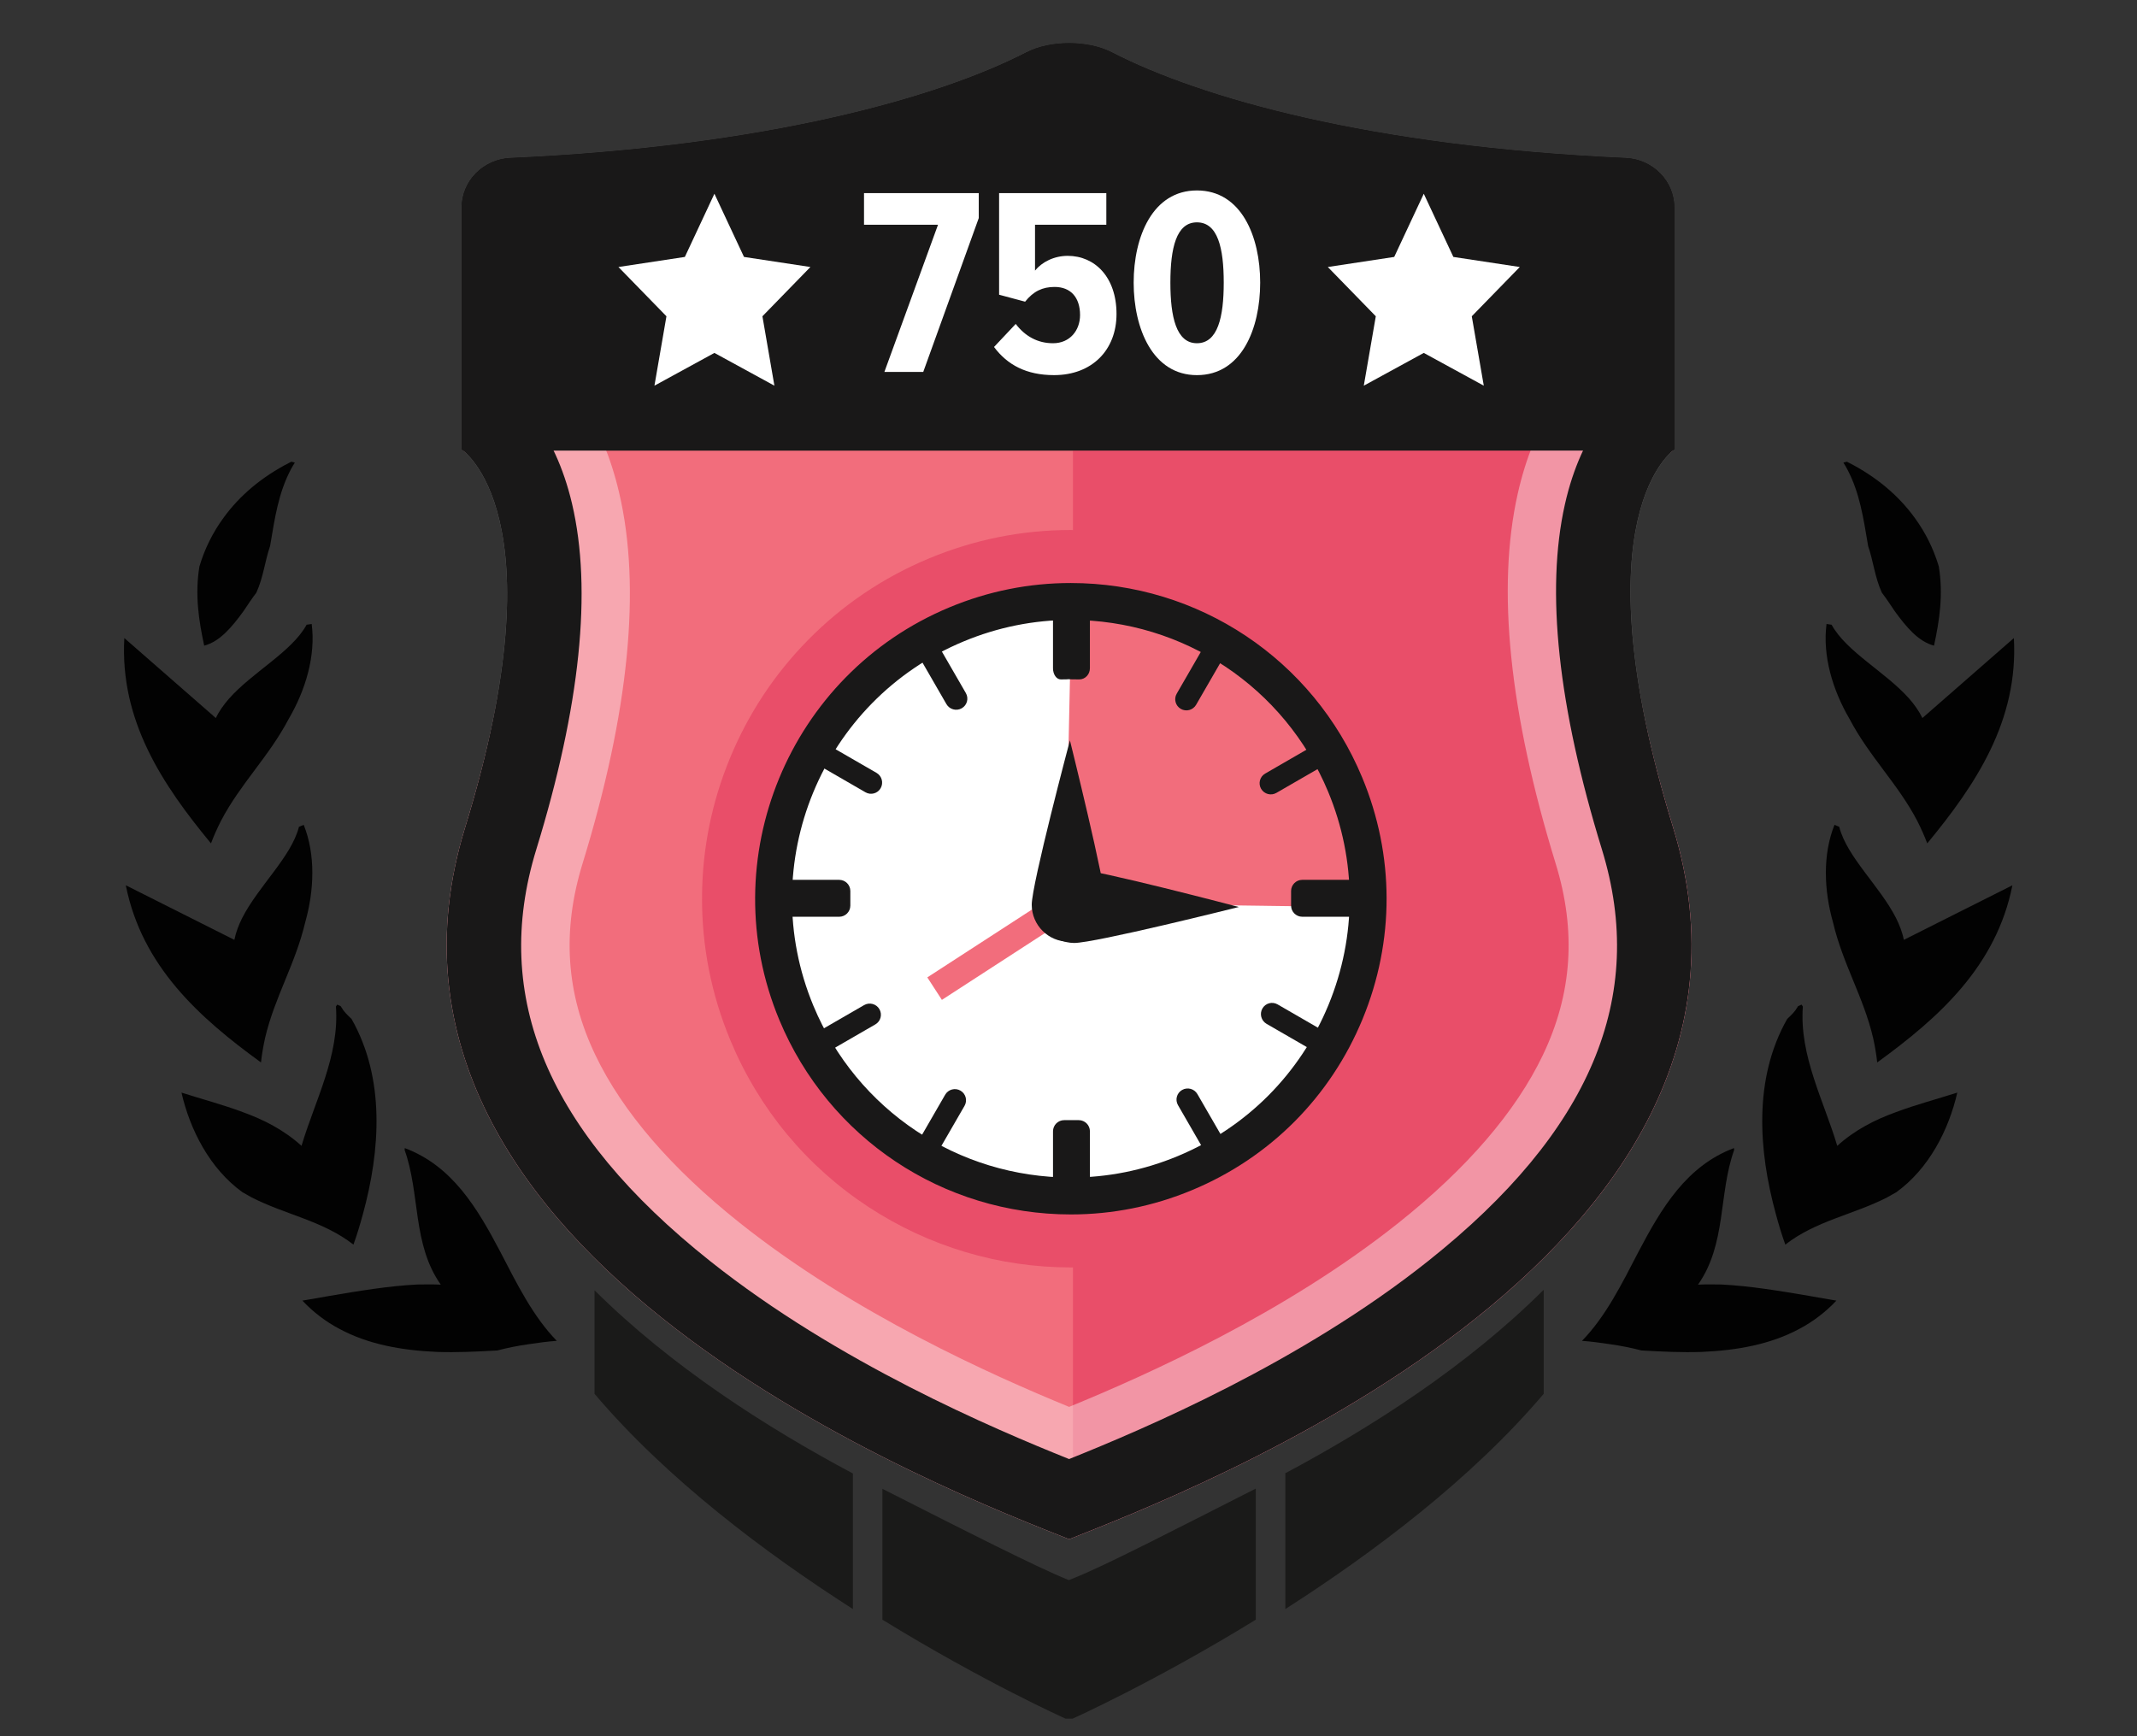 <?xml version="1.0" encoding="utf-8"?>
<!-- Generator: Adobe Illustrator 16.0.0, SVG Export Plug-In . SVG Version: 6.00 Build 0)  -->
<!DOCTYPE svg PUBLIC "-//W3C//DTD SVG 1.1//EN" "http://www.w3.org/Graphics/SVG/1.1/DTD/svg11.dtd">
<svg version="1.1" id="Layer_1" xmlns="http://www.w3.org/2000/svg" xmlns:xlink="http://www.w3.org/1999/xlink" x="0px" y="0px"
	 width="240px" height="195px" viewBox="0 0 240 195" enable-background="new 0 0 240 195" xml:space="preserve">
<rect x="0" y="0" width="240" height="195" fill="#333333" stroke="none"/>
<path fill="none" d="M78.63-2257.76"/>
<path fill="none" d="M78.63,987.837"/>
<path fill="none" d="M51.764,1616.837"/>
<path fill="none" d="M51.764-1628.76"/>
<line fill="#929497" x1="1530.52" y1="-66.557" x2="1530.52" y2="-65.807"/>
<line fill="#929497" x1="-611.484" y1="-65.807" x2="-611.484" y2="-66.557"/>
<path fill="#F26D7C" d="M187.902,92.942c-10.15-32.988-1.838-41.102-0.035-42.34H120.5H52.018c1.804,1.238,10.367,9.352,0.217,42.34
	c-14.918,48.48,55.285,74.916,67.834,79.934c0.136-0.055,0.281-0.112,0.432-0.172C134.137,167.278,202.657,140.896,187.902,92.942"
	/>
<g opacity="0.5">
	<g>
		<g>
			<defs>
				<rect id="SVGID_1_" x="78.84" y="50.6" width="111.131" height="122.101"/>
			</defs>
			<clipPath id="SVGID_2_">
				<use xlink:href="#SVGID_1_"  overflow="visible"/>
			</clipPath>
			<path clip-path="url(#SVGID_2_)" fill="#DF2F55" d="M187.902,92.942c-10.15-32.988-1.838-41.103-0.035-42.34H120.5v8.93
				c-0.086-0.001-0.172-0.005-0.259-0.005c-5.468,0-10.817,1.072-15.899,3.188c-5.158,2.147-9.742,5.243-13.629,9.202
				c-3.752,3.821-6.691,8.278-8.738,13.246c-2.049,4.969-3.103,10.203-3.131,15.557c-0.032,5.546,1.041,10.976,3.188,16.132
				c3.204,7.696,8.573,14.17,15.527,18.721c6.779,4.435,14.632,6.777,22.71,6.777c0.077,0,0.155-0.002,0.231-0.002v30.354
				C134.137,167.278,202.657,140.896,187.902,92.942 M120.269,134.325c-13.076,0-25.487-7.733-30.827-20.559
				c-7.085-17.018,0.968-36.557,17.984-43.641c4.193-1.746,8.541-2.573,12.815-2.573c0.087,0,0.173,0.004,0.259,0.005v66.764
				C120.424,134.323,120.346,134.325,120.269,134.325"/>
		</g>
	</g>
</g>
<path fill="#FFFFFF" d="M133.35,131.268c-17.018,7.086-36.557-0.967-43.641-17.983c-7.086-17.019,0.967-36.557,17.983-43.643
	c17.019-7.085,36.558,0.968,43.642,17.985C158.42,104.645,150.367,124.183,133.35,131.268"/>
<g opacity="0.4">
	<g>
		<g>
			<defs>
				<rect id="SVGID_3_" x="50.16" y="4.82" width="139.811" height="168.06"/>
			</defs>
			<clipPath id="SVGID_4_">
				<use xlink:href="#SVGID_3_"  overflow="visible"/>
			</clipPath>
			<path clip-path="url(#SVGID_4_)" fill="#FFFFFF" d="M120.068,18.886c8.377,4.036,25.288,10.075,54.196,12.173v14.625
				c-1.49,2.458-2.888,5.657-3.813,9.77c-2.388,10.613-0.952,24.591,4.264,41.547c2.329,7.568,1.856,14.6-1.442,21.499
				c-3.051,6.373-8.52,12.725-16.252,18.875c-12.736,10.132-28.211,17.049-36.952,20.637c-8.742-3.588-24.217-10.505-36.952-20.637
				c-7.733-6.15-13.201-12.502-16.251-18.875c-3.301-6.898-3.773-13.931-1.445-21.499c5.23-17.001,6.613-31.022,4.109-41.675
				c-0.963-4.099-2.391-7.283-3.908-9.729V31.054C87.76,29.416,107.196,25.09,120.068,18.886 M120.068,4.824
				c-1.727,0-3.453,0.347-4.795,1.037c-9.942,5.12-29.271,10.588-57.984,11.864c-3.016,0.135-5.465,2.57-5.465,5.59v27.16
				c0,0,11.263,7.193,0.41,42.467c-14.918,48.481,55.285,74.915,67.834,79.934c12.549-5.019,82.75-31.451,67.834-79.934
				c-10.854-35.272,0.158-42.467,0.158-42.467v-27.16c0-3.02-2.449-5.455-5.466-5.59c-28.713-1.275-47.791-6.744-57.731-11.864
				C123.521,5.171,121.794,4.824,120.068,4.824"/>
		</g>
	</g>
</g>
<polygon fill="#F26D7C" points="120.342,67.887 119.715,97.361 124.605,101.501 152.449,101.877 153.203,94.602 145.677,79.802 
	132.884,70.145 "/>
<path fill="#191818" d="M120.014,76.255c0,0-0.002,0.021-0.004,0.053h0.01C120.016,76.275,120.014,76.255,120.014,76.255"/>
<path fill="#191818" d="M120.017,76.282c0.002,0.014,0.536,0.025,1.196,0.025c0.657,0,1.191-0.561,1.191-1.254v-5.77
	c0-0.692-0.562-1.254-1.254-1.254h-1.637c-0.692,0-1.254,0.562-1.254,1.254v5.77c0,0.693,0.392,1.254,0.875,1.254
	c0.483,0,0.875-0.012,0.877-0.025C120.014,76.267,120.016,76.267,120.017,76.282"/>
<path fill="#191818" d="M153.193,101.709v-1.636c0-0.693-0.563-1.255-1.254-1.255h-5.687c-0.692,0-1.254,0.562-1.254,1.255v1.636
	c0,0.693,0.562,1.254,1.254,1.254h5.687C152.632,102.963,153.193,102.402,153.193,101.709"/>
<path fill="#191818" d="M87.472,100.073v1.636c0,0.693,0.562,1.255,1.254,1.255h5.519c0.693,0,1.254-0.562,1.254-1.255v-1.636
	c0-0.693-0.561-1.254-1.254-1.254h-5.519C88.033,98.819,87.472,99.38,87.472,100.073"/>
<path fill="#191818" d="M119.515,133.752h1.635c0.693,0,1.256-0.562,1.256-1.254v-5.436c0-0.692-0.563-1.255-1.256-1.255h-1.635
	c-0.693,0-1.255,0.563-1.255,1.255v5.436C118.26,133.19,118.821,133.752,119.515,133.752"/>
<path fill="#191818" d="M103.902,72.433c-0.6,0.347-0.805,1.113-0.459,1.714l2.849,4.936c0.347,0.6,1.115,0.808,1.718,0.466
	c0.602-0.343,0.81-1.106,0.463-1.707l-2.857-4.948C105.27,72.292,104.502,72.087,103.902,72.433"/>
<path fill="#191818" d="M91.875,84.46c-0.348,0.6-0.142,1.367,0.459,1.713l4.866,2.812c0.601,0.346,1.364,0.138,1.706-0.465
	c0.342-0.602,0.133-1.37-0.467-1.718l-4.852-2.801C92.987,83.655,92.221,83.86,91.875,84.46"/>
<path fill="#191818" d="M91.875,117.321c0.346,0.601,1.112,0.806,1.713,0.46l4.719-2.727c0.6-0.346,0.804-1.111,0.457-1.711
	c-0.349-0.599-1.117-0.804-1.717-0.458l-4.713,2.723C91.733,115.955,91.527,116.722,91.875,117.321"/>
<path fill="#191818" d="M103.902,129.35c0.6,0.347,1.367,0.142,1.713-0.459l2.71-4.692c0.347-0.602,0.14-1.365-0.461-1.709
	c-0.601-0.347-1.369-0.139-1.716,0.463l-2.705,4.686C103.098,128.236,103.303,129.004,103.902,129.35"/>
<path fill="#191818" d="M136.764,129.35c0.601-0.346,0.805-1.112,0.459-1.713l-2.746-4.755c-0.346-0.601-1.115-0.808-1.717-0.466
	c-0.602,0.343-0.809,1.105-0.463,1.707l2.753,4.768C135.396,129.49,136.163,129.695,136.764,129.35"/>
<path fill="#191818" d="M148.791,117.321c0.346-0.601,0.141-1.366-0.459-1.713l-4.852-2.802c-0.601-0.346-1.362-0.139-1.705,0.465
	c-0.342,0.602-0.133,1.37,0.468,1.719l4.835,2.791C147.678,118.127,148.443,117.922,148.791,117.321"/>
<path fill="#191818" d="M148.791,84.46c-0.348-0.6-1.113-0.805-1.713-0.459l-4.99,2.881c-0.6,0.346-0.804,1.113-0.457,1.712
	c0.35,0.599,1.117,0.804,1.717,0.457l4.984-2.878C148.932,85.828,149.137,85.061,148.791,84.46"/>
<path fill="#191818" d="M136.764,72.433c-0.601-0.346-1.367-0.141-1.714,0.459l-2.897,5.018c-0.346,0.6-0.139,1.365,0.464,1.71
	c0.601,0.344,1.368,0.137,1.715-0.463l2.894-5.01C137.568,73.546,137.363,72.779,136.764,72.433"/>
<path fill="#191818" d="M120.268,136.398c-14.366,0-27.217-8.57-32.739-21.834c-7.513-18.046,1.056-38.839,19.101-46.352
	c4.354-1.813,8.934-2.731,13.613-2.731c14.364,0,27.217,8.569,32.737,21.833c3.642,8.74,3.658,18.376,0.05,27.13
	c-3.607,8.756-10.408,15.582-19.15,19.221C129.525,135.479,124.945,136.398,120.268,136.398 M120.242,69.627
	c-4.13,0-8.174,0.813-12.02,2.413c-15.936,6.634-23.502,24.996-16.868,40.932c4.877,11.713,16.226,19.281,28.913,19.281
	c4.129,0,8.172-0.812,12.018-2.413c7.721-3.214,13.727-9.242,16.912-16.973c3.186-7.731,3.172-16.24-0.043-23.959
	C144.277,77.195,132.93,69.627,120.242,69.627"/>
<rect x="110.872" y="97.5" transform="matrix(-0.544 -0.839 0.839 -0.544 84.293 258.361)" fill="#F26D7C" width="3.01" height="17.534"/>
<path fill="#191818" d="M115.871,101.621c0.006,2.295,1.872,4.151,4.168,4.146c2.295-0.007,4.15-1.873,4.145-4.168
	c-0.006-2.296-4.024-18.446-4.024-18.446S115.864,99.326,115.871,101.621"/>
<path fill="#191818" d="M120.721,97.594c-2.295-0.028-4.179,1.809-4.207,4.104c-0.031,2.296,1.807,4.18,4.102,4.209
	c2.296,0.028,18.512-4.04,18.512-4.04S123.016,97.623,120.721,97.594"/>
<path fill="#191818" d="M120.068,13.19c0.527,0,0.894,0.091,1.006,0.13c13.141,6.754,34.396,11.326,58.621,12.638v21.353
	c-1.469,2.076-2.99,5.088-3.945,9.333c-2.178,9.68-0.779,22.719,4.156,38.759c5.107,16.6-1.273,31.719-19.506,46.221
	c-14.387,11.444-31.92,18.869-40.333,22.248c-8.413-3.379-25.946-10.804-40.333-22.248c-18.232-14.502-24.613-29.621-19.505-46.221
	c4.943-16.066,6.293-29.134,4.013-38.836c-0.997-4.241-2.556-7.243-4.054-9.313V25.958c24.394-1.318,45.744-5.89,58.873-12.638
	C119.174,13.281,119.541,13.19,120.068,13.19 M120.068,4.824c-1.727,0-3.453,0.346-4.795,1.037
	c-9.942,5.12-29.271,10.588-57.984,11.864c-3.016,0.135-5.465,2.57-5.465,5.59v27.16c0,0,11.263,7.193,0.41,42.467
	c-14.918,48.481,55.285,74.915,67.834,79.934c12.549-5.019,82.75-31.451,67.834-79.934c-10.854-35.272,0.158-42.467,0.158-42.467
	v-27.16c0-3.02-2.449-5.455-5.466-5.59c-28.713-1.275-47.791-6.744-57.731-11.864C123.521,5.17,121.794,4.824,120.068,4.824"/>
<path fill="#191818" d="M188.063,23.315c0-3.021-2.449-5.456-5.467-5.591c-28.713-1.274-47.791-6.743-57.731-11.864
	c-2.687-1.382-6.906-1.382-9.59,0c-9.942,5.121-29.271,10.589-57.984,11.864c-3.017,0.135-5.465,2.57-5.465,5.591v27.159
	c0,0,0.068,0.042,0.193,0.128h135.85c0.124-0.086,0.194-0.128,0.194-0.128V23.315z"/>
<polygon fill="#FFFFFF" points="99.324,41.771 105.345,25.243 97.035,25.243 97.035,21.691 109.922,21.691 109.922,24.491 
	103.688,41.771 "/>
<path fill="#FFFFFF" d="M111.635,38.971l2.438-2.589c1.054,1.385,2.468,2.168,4.185,2.168c1.928,0,3.04-1.475,3.04-3.162
	c0-1.985-1.054-3.161-2.858-3.161c-1.356,0-2.379,0.482-3.313,1.656l-2.921-0.783V21.691h12.042v3.551h-8.008v5.148
	c0.783-0.963,2.138-1.655,3.673-1.655c3.041,0,5.479,2.379,5.479,6.532c0,4.034-2.74,6.864-7.016,6.864
	C115.277,42.132,113.141,40.988,111.635,38.971"/>
<path fill="#FFFFFF" d="M127.318,31.745c0-5.178,2.136-10.355,7.104-10.355c4.998,0,7.105,5.179,7.105,10.355
	c0,5.147-2.078,10.388-7.105,10.388C129.454,42.133,127.318,36.894,127.318,31.745 M137.434,31.745c0-3.883-0.662-6.772-3.012-6.772
	c-2.318,0-2.98,2.891-2.98,6.772c0,3.854,0.662,6.805,2.98,6.805C136.771,38.55,137.434,35.6,137.434,31.745"/>
<polygon fill="#FFFFFF" points="91.014,29.988 83.556,28.857 80.234,21.76 76.914,28.857 69.455,29.988 74.846,35.522 
	73.498,43.317 80.234,39.637 86.971,43.317 85.625,35.522 "/>
<polygon fill="#FFFFFF" points="170.682,29.988 163.223,28.857 159.9,21.76 156.58,28.857 149.123,29.988 154.512,35.522 
	153.164,43.317 159.9,39.637 166.639,43.317 165.291,35.522 "/>
<path fill="#020202" d="M212.939,103.108c-1.818-3.577-5.515-6.852-6.381-10.245l-0.531-0.224
	c-1.336,3.336-1.192,7.327-0.168,10.951c1.107,4.704,3.424,8.369,4.508,12.994c0.193,0.89,0.354,1.775,0.457,2.742
	c6.957-5.049,13.371-10.81,15.184-19.897l-12.193,6.129C213.65,104.713,213.32,103.874,212.939,103.108"/>
<path fill="#020202" d="M209.803,61.326c0.578,1.658,0.758,3.546,1.549,5.248c0.51,0.668,0.959,1.356,1.431,2.056
	c1.313,1.814,2.677,3.431,4.421,3.885c0.605-2.796,1.064-5.732,0.534-8.912c-0.605-2.012-1.509-3.807-2.69-5.429
	c-1.849-2.559-4.357-4.637-7.396-6.199c-0.1-0.057-0.166-0.07-0.224-0.118l-0.403,0.093c0.156,0.24,0.304,0.516,0.459,0.795
	C208.859,55.37,209.271,58.147,209.803,61.326"/>
<path fill="#020202" d="M214.438,78.492c-2.653-3.01-7.049-5.257-8.735-8.326l-0.571-0.084c-0.461,3.565,0.676,7.394,2.573,10.646
	c2.248,4.278,5.405,7.249,7.611,11.456c0.408,0.813,0.783,1.632,1.127,2.54c5.476-6.626,10.245-13.806,9.729-23.059l-10.274,8.981
	C215.527,79.867,214.998,79.137,214.438,78.492"/>
<path fill="#020202" d="M27.197,103.108c1.817-3.577,5.512-6.852,6.379-10.245l0.532-0.224c1.337,3.336,1.192,7.327,0.169,10.951
	c-1.109,4.704-3.424,8.369-4.508,12.994c-0.193,0.89-0.354,1.775-0.459,2.742c-6.956-5.049-13.369-10.81-15.182-19.897l12.193,6.129
	C26.485,104.713,26.814,103.874,27.197,103.108"/>
<path fill="#020202" d="M30.334,61.326c-0.58,1.658-0.759,3.546-1.549,5.248c-0.511,0.668-0.96,1.356-1.431,2.056
	c-1.314,1.814-2.677,3.431-4.421,3.885c-0.605-2.796-1.064-5.732-0.533-8.912c0.605-2.012,1.507-3.807,2.689-5.429
	c1.849-2.559,4.358-4.637,7.396-6.199c0.1-0.057,0.166-0.07,0.223-0.118l0.404,0.093c-0.158,0.24-0.303,0.516-0.461,0.795
	C31.276,55.37,30.864,58.147,30.334,61.326"/>
<path fill="#020202" d="M25.699,78.492c2.653-3.01,7.049-5.257,8.736-8.326l0.57-0.084c0.461,3.565-0.674,7.394-2.572,10.646
	c-2.248,4.278-5.406,7.249-7.611,11.456c-0.41,0.813-0.785,1.632-1.128,2.54c-5.476-6.626-10.246-13.806-9.731-23.059l10.277,8.981
	C24.609,79.867,25.138,79.137,25.699,78.492"/>
<path fill="#020202" d="M193.336,144.267c-0.916-0.018-1.783-0.025-2.638,0.016c3.211-4.571,2.29-10.164,4.058-15.119l-0.017-0.22
	c-5.329,2.009-8.124,6.699-10.731,11.656c-1.861,3.593-3.683,7.274-6.339,9.994c1.108,0.08,2.153,0.229,3.233,0.389
	c1.123,0.162,2.275,0.386,3.436,0.691c2.307,0.135,4.581,0.238,6.732,0.167c4.035-0.171,7.795-0.854,11.037-2.605
	c1.5-0.798,2.901-1.85,4.131-3.16c-0.949-0.154-1.992-0.343-3.028-0.525C199.945,144.994,196.512,144.425,193.336,144.267"/>
<path fill="#020202" d="M206.336,128.693c-1.494-5.036-4.273-10.122-3.863-15.643l-0.145-0.219l-0.373,0.165
	c-0.045,0.036-0.098,0.106-0.102,0.145c-0.293,0.5-0.602,0.785-1.137,1.3c-3.806,6.707-3.229,14.779-1.273,21.921
	c0.318,1.176,0.652,2.295,1.062,3.425c3.423-2.676,7.644-3.359,11.442-5.307c0.342-0.207,0.678-0.369,1.029-0.582
	c3.659-2.642,5.887-7.007,6.842-11.184c-2.373,0.757-4.701,1.368-6.875,2.188C210.598,125.748,208.334,126.89,206.336,128.693"/>
<path fill="#020202" d="M46.863,144.267c0.916-0.018,1.783-0.025,2.638,0.016c-3.211-4.571-2.29-10.164-4.058-15.119l0.017-0.22
	c5.329,2.009,8.124,6.699,10.731,11.656c1.861,3.593,3.683,7.274,6.339,9.994c-1.109,0.08-2.153,0.229-3.234,0.389
	c-1.122,0.162-2.274,0.386-3.435,0.691c-2.307,0.135-4.581,0.238-6.732,0.167c-4.035-0.171-7.795-0.854-11.037-2.605
	c-1.501-0.798-2.902-1.85-4.131-3.16c0.949-0.154,1.992-0.343,3.028-0.525C40.254,144.994,43.688,144.425,46.863,144.267"/>
<path fill="#020202" d="M33.863,128.693c1.494-5.036,4.273-10.122,3.865-15.643l0.142-0.219l0.374,0.165
	c0.045,0.036,0.097,0.106,0.102,0.145c0.291,0.5,0.6,0.785,1.135,1.3c3.806,6.707,3.23,14.779,1.276,21.921
	c-0.321,1.176-0.653,2.295-1.063,3.425c-3.422-2.676-7.644-3.359-11.442-5.307c-0.341-0.207-0.676-0.369-1.028-0.582
	c-3.66-2.642-5.887-7.007-6.842-11.184c2.373,0.757,4.7,1.368,6.876,2.188C29.602,125.748,31.865,126.89,33.863,128.693"/>
<path fill="#1A1A19" d="M120.041,177.469c-3.51-1.402-11.533-5.483-20.939-10.254v14.698c11.414,7.015,20.566,11.113,20.566,11.113
	l0.399-0.001l0.399,0.001c0,0,9.152-4.1,20.567-11.113v-14.727c-9.063,4.598-16.848,8.633-20.56,10.109
	C120.323,177.356,120.178,177.415,120.041,177.469"/>
<path fill="#1A1A19" d="M66.771,156.546c8.119,9.569,19.146,17.858,29.014,24.17v-15.223c-9.689-5.162-20.402-12.018-29.014-20.576
	V156.546z"/>
<path fill="#1A1A19" d="M144.352,180.717c9.867-6.313,20.895-14.602,29.014-24.17V144.86c-8.606,8.569-19.317,15.433-29.014,20.603
	V180.717z"/>
</svg>
